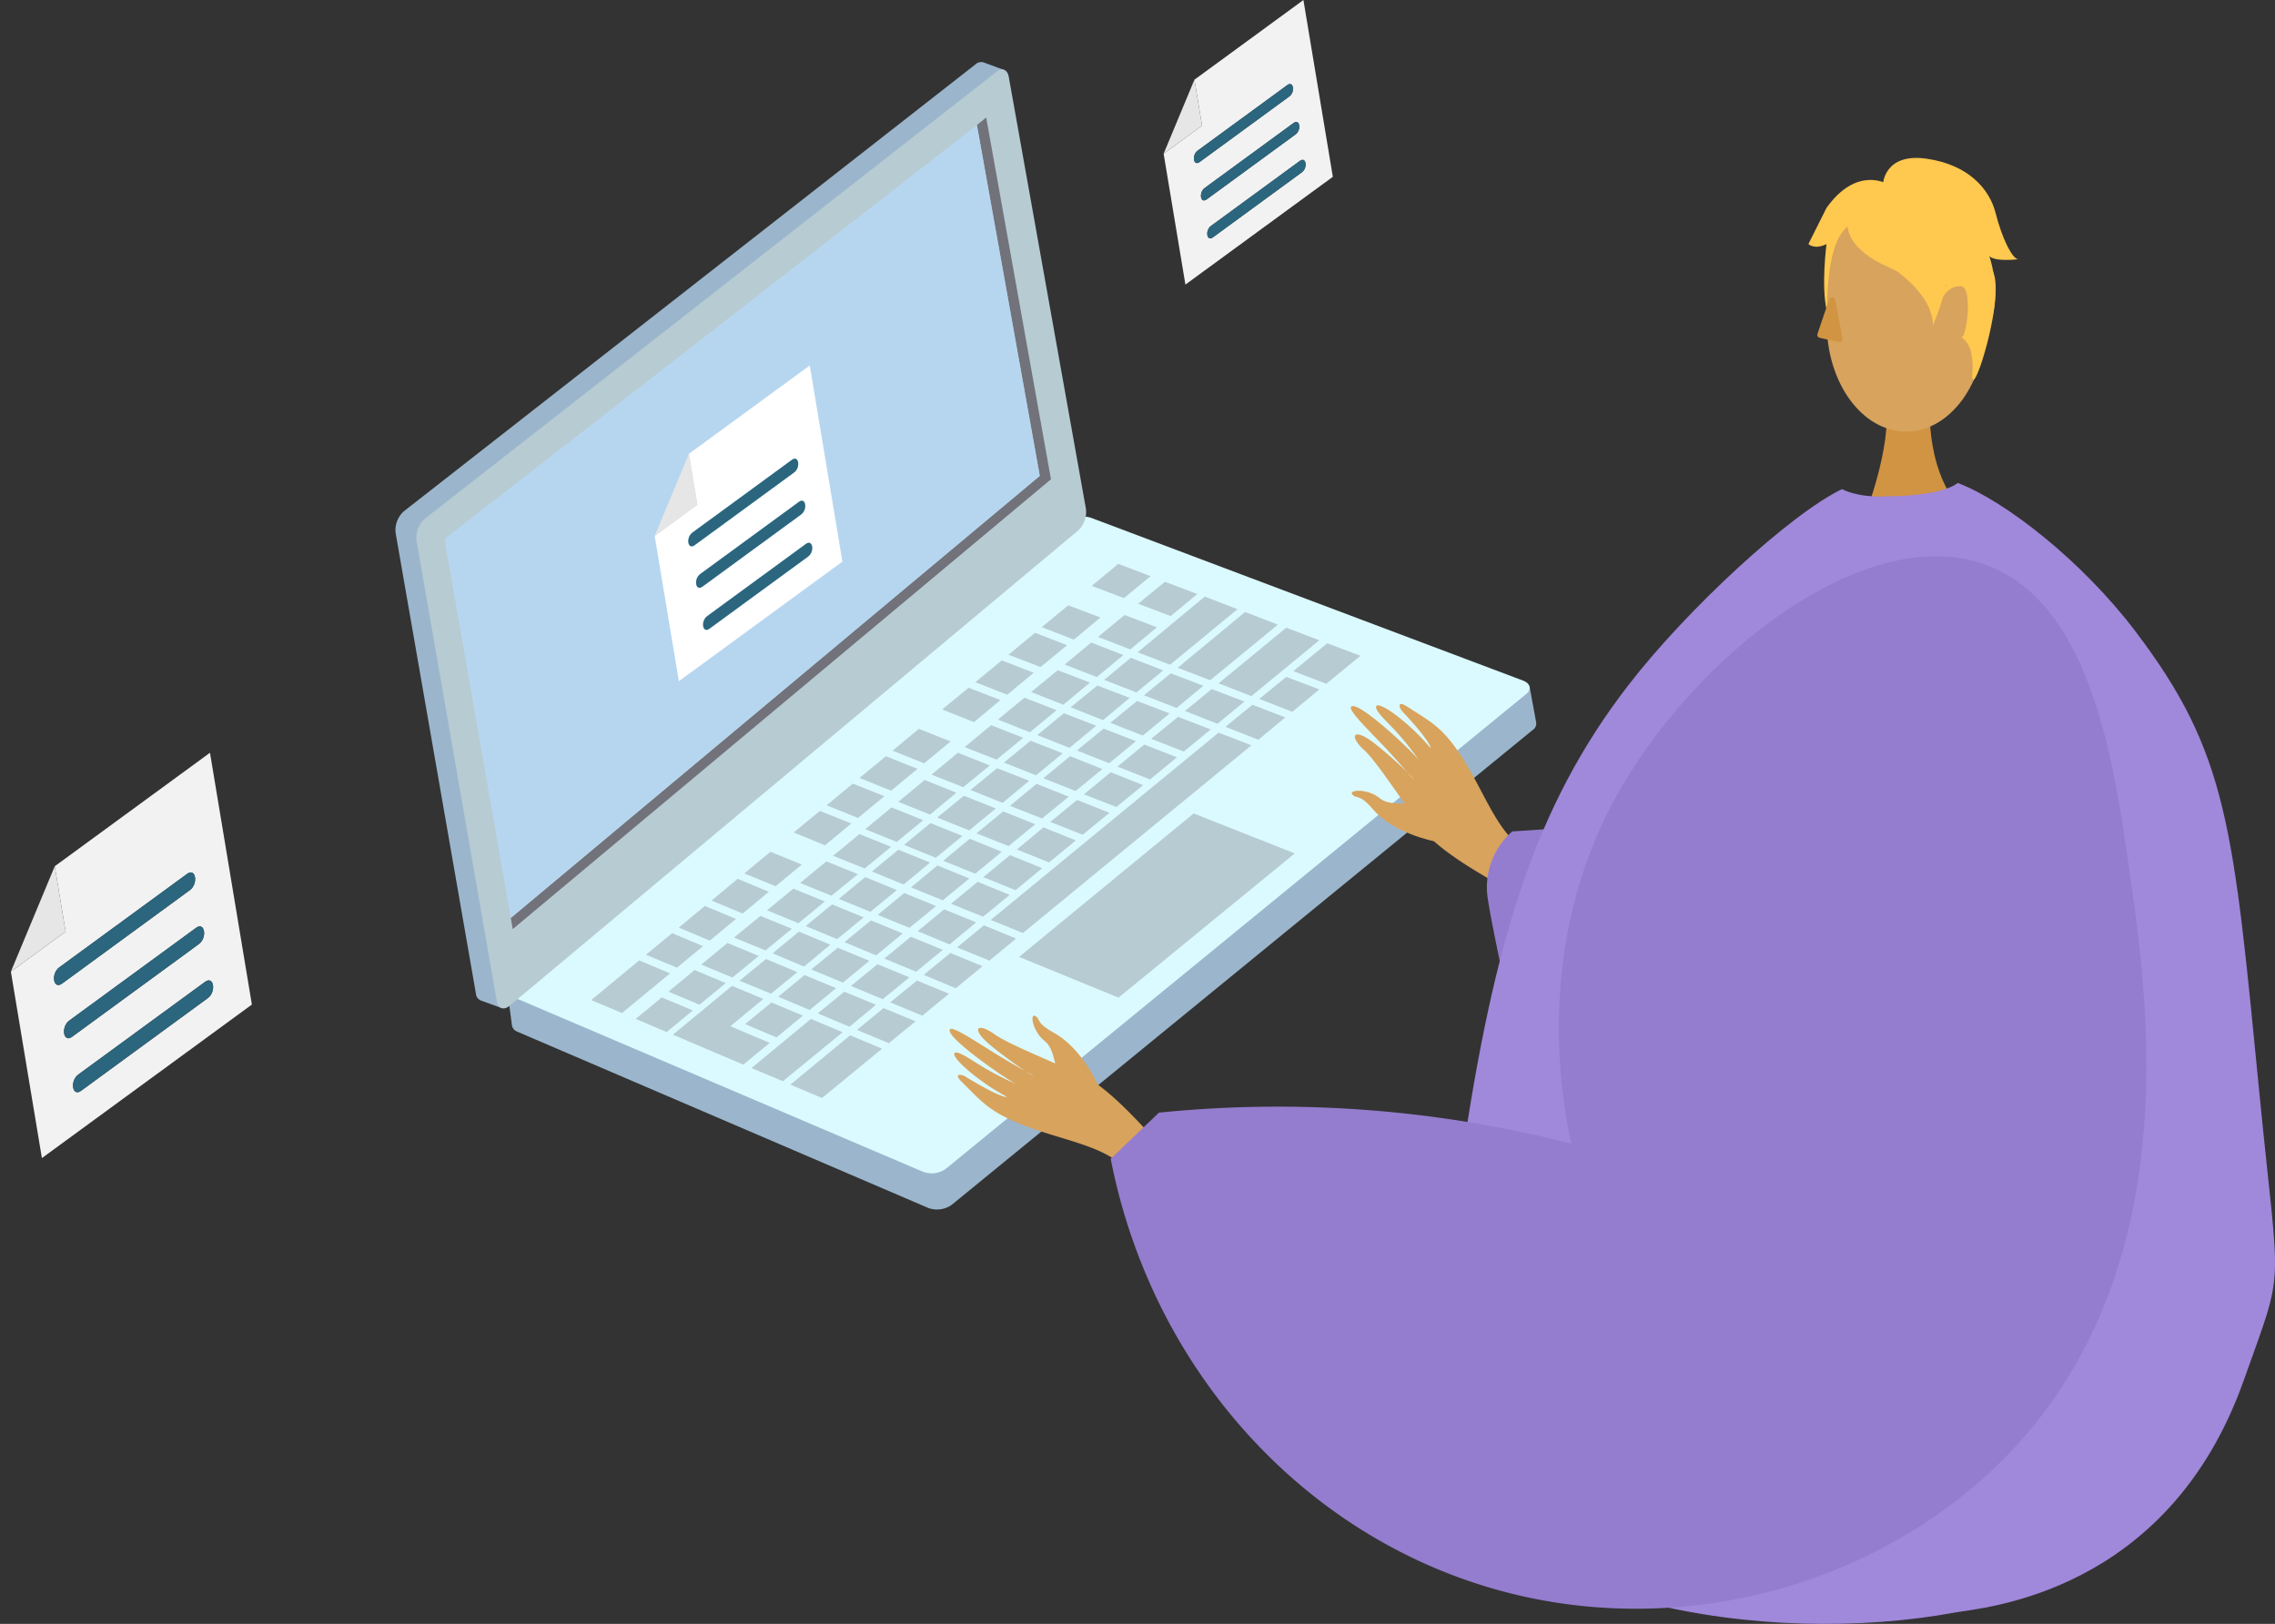 <svg xmlns="http://www.w3.org/2000/svg" xmlns:xlink="http://www.w3.org/1999/xlink" width="518" height="369.831" viewBox="0 0 518 369.831"><rect x="0" y="0" width="518" height="369.831" fill="#333333" stroke="none"/><defs><style>.a{fill:none;}.b{fill:#ffc84f;}.c{fill:#d19442;}.d,.j{fill:#d8a35d;}.e{fill:#9bb6cc;}.f{fill:#dbfaff;}.g{fill:#b7cbd2;}.h{fill:#72727a;}.i{fill:#b6d6f0;}.j,.m{fill-rule:evenodd;}.k,.m{fill:#947dce;}.l{fill:#a088db;}.n{isolation:isolate;}.o{clip-path:url(#a);}.p{fill:#fff;}.q{fill:#e6e6e6;}.r{fill:#2b667e;}.s{clip-path:url(#b);}.t{fill:#f2f2f2;}.u{clip-path:url(#c);}</style><clipPath id="a"><path class="a" d="M898.063,570.8l-7.431-44.67,37.241-27.235,7.43,44.67Z" transform="translate(-890.633 -498.892)"/></clipPath><clipPath id="b"><path class="a" d="M776.451,665.374l-9.54-57.352,47.814-34.967,9.54,57.352Z" transform="translate(-766.911 -573.056)"/></clipPath><clipPath id="c"><path class="a" d="M994.928,493.723l-6.7-40.265L1021.8,428.91l6.7,40.265Z" transform="translate(-988.231 -428.91)"/></clipPath></defs><g transform="translate(-766.911 -428.91)"><path class="b" d="M1130.985,464.243s-6.865-4.118-13.729,5.491l-4.118,8.237s1.372,1.374,4.118,0c0,0-1.251,9.674.061,15.134l4.058-16.506Z" transform="translate(65.533 6.522)"/><path class="c" d="M1138.819,506.8s-1.5,16.76,8.836,26.03-23.825,0-23.825,0,6.357-16.054,4.931-26.03S1138.819,506.8,1138.819,506.8Z" transform="translate(67.557 13.903)"/><path class="d" d="M1116.651,494.749c0,13.62,8.093,24.661,18.075,24.661s18.074-11.041,18.074-24.661-8.092-24.66-18.074-24.66c-5.206,0-11.491-.542-14.789,4.262C1116.91,478.761,1116.651,488.231,1116.651,494.749Z" transform="translate(66.198 7.791)"/><g transform="translate(1187.561 469.269)"><path class="b" d="M1127.184,481.961s31.291,17.349,22-10.5C1142.762,452.184,1105.843,469.544,1127.184,481.961Z" transform="translate(-1120.613 -462.846)"/><path class="b" d="M1131.458,475.109s-19.679-10.3-2.271-11.085,24.147.9,22.6,33.8C1151.788,497.822,1146.732,471.651,1131.458,475.109Z" transform="translate(-1120.351 -462.648)"/></g><path class="b" d="M1127.405,465.124s.3-7.17,9.913-5.8,14.39,6.955,15.763,12.446,3.773,10.455,5.146,10.455c0,0-5.23.66-6.6-.712,0,0,3.563,9.873-.963,17.98,0,0-1.783-12.487-8.646-13.861S1127.405,465.124,1127.405,465.124Z" transform="translate(68.234 5.724)"/><g transform="translate(856.94 443.034)"><g transform="translate(25.468 103.523)"><path class="e" d="M1091.446,570.059l-93.29-35.374a5.816,5.816,0,0,0-5.132.856L870.978,636.657l-6.945-2.216L865.1,642.5a1.9,1.9,0,0,0,1.223,1.4l93.643,40.174a5.842,5.842,0,0,0,5.221-.716l132.257-108.12a1.778,1.778,0,0,0,.869-1.692l-1.507-8.207-6.049.951Z" transform="translate(-864.024 -526.587)"/><path class="f" d="M996.87,528.081a5.97,5.97,0,0,0-5.121.862l-126.884,105.2c-1.258,1.066-1.084,2.389.408,3.067l93.449,39.848a5.541,5.541,0,0,0,5.211-.723l132.016-108.02c1.371-1.051,1.118-2.432-.57-3.106Z" transform="translate(-864.026 -527.834)"/><path class="g" d="M975.917,541.9l7.349,2.789,6.058-5-7.344-2.8Z" transform="translate(-842.847 -526.12)"/><path class="g" d="M966.358,549.8l7.3,2.838,6.073-5.028-7.34-2.784Z" transform="translate(-844.656 -524.617)"/><path class="g" d="M984.812,545.318l7.4,2.807,6.083-5.018-7.386-2.789Z" transform="translate(-841.164 -525.471)"/><path class="g" d="M984.708,555.846l7.4,2.822,15.357-12.649-7.47-2.861Z" transform="translate(-841.183 -524.933)"/><path class="g" d="M992.379,558.812l7.412,2.828,15.408-12.651-7.47-2.888Z" transform="translate(-839.731 -524.376)"/><path class="g" d="M1000.213,561.783l7.464,2.907,15.476-12.714-7.524-2.871Z" transform="translate(-838.248 -523.807)"/><path class="g" d="M959.994,555.082l7.285,2.808,6.055-4.978-7.306-2.823Z" transform="translate(-845.861 -523.621)"/><path class="g" d="M953.637,560.337l7.276,2.856,6.025-5.006-7.264-2.813Z" transform="translate(-847.064 -522.621)"/><path class="g" d="M947.29,565.554l7.25,2.885,6.021-5.016-7.248-2.815Z" transform="translate(-848.266 -521.63)"/><path class="g" d="M977.12,551.672l7.357,2.849,6.06-5.033-7.353-2.814Z" transform="translate(-842.619 -524.267)"/><path class="g" d="M970.748,556.968l7.317,2.851,6.055-5.014-7.336-2.85Z" transform="translate(-843.826 -523.268)"/><path class="g" d="M964.325,562.23l7.323,2.884,6.082-5.039-7.349-2.821Z" transform="translate(-845.041 -522.265)"/><path class="g" d="M957.961,567.5l7.285,2.894,6.075-5.027-7.329-2.846Z" transform="translate(-846.246 -521.269)"/><path class="g" d="M951.587,572.773l7.28,2.857,6.058-4.973-7.3-2.885Z" transform="translate(-847.452 -520.274)"/><path class="g" d="M945.259,578.045l7.223,2.852,6.044-4.943-7.265-2.895Z" transform="translate(-848.65 -519.273)"/><path class="g" d="M938.886,583.246l7.225,2.912,6.028-4.987-7.241-2.894Z" transform="translate(-849.856 -518.286)"/><path class="g" d="M932.565,588.483l7.169,2.911,6.038-4.965-7.234-2.9Z" transform="translate(-851.053 -517.291)"/><path class="g" d="M926.4,593.576l7.2,2.894,6.018-4.936-7.2-2.9Z" transform="translate(-852.219 -516.325)"/><path class="g" d="M920.09,598.783l7.154,2.9,6.011-4.92-7.174-2.9Z" transform="translate(-853.414 -515.336)"/><path class="g" d="M913.761,604.015l7.154,2.944,6.013-4.95-7.169-2.925Z" transform="translate(-854.612 -514.348)"/><path class="g" d="M907.453,609.219l7.139,2.946,6.014-4.936-7.154-2.919Z" transform="translate(-855.806 -513.358)"/><path class="g" d="M901.164,614.406l7.1,2.95,5.991-4.917-7.119-2.95Z" transform="translate(-856.996 -512.378)"/><path class="g" d="M894.879,619.593l7.082,2.979,5.973-4.927-7.092-2.979Z" transform="translate(-858.186 -511.398)"/><path class="g" d="M985.922,562.844l7.425,2.9,6.1-5.06-7.417-2.838Z" transform="translate(-840.953 -522.153)"/><path class="g" d="M979.482,568.125l7.4,2.9L993,565.979l-7.418-2.837Z" transform="translate(-842.172 -521.151)"/><path class="g" d="M973.081,573.421l7.369,2.9,6.08-5.024-7.363-2.855Z" transform="translate(-843.384 -520.147)"/><path class="g" d="M966.658,578.74l7.354,2.91,6.1-5.016-7.374-2.909Z" transform="translate(-844.6 -519.147)"/><path class="g" d="M960.268,584.022l7.309,2.878,6.087-4.962-7.343-2.927Z" transform="translate(-845.809 -518.147)"/><path class="g" d="M953.864,589.289l7.306,2.9,6.069-4.971-7.312-2.927Z" transform="translate(-847.021 -517.147)"/><path class="g" d="M947.482,594.545l7.289,2.941,6.064-4.99-7.3-2.971Z" transform="translate(-848.229 -516.157)"/><path class="g" d="M941.323,599.639l7.24,2.939,6.051-4.965-7.272-2.971Z" transform="translate(-849.395 -515.188)"/><path class="g" d="M934.948,604.9l7.234,2.941,6.068-4.954-7.272-2.963Z" transform="translate(-850.602 -514.189)"/><path class="g" d="M928.577,610.119l7.229,3.018,6.042-5.013-7.24-2.958Z" transform="translate(-851.808 -513.196)"/><path class="g" d="M922.23,615.341l7.211,3,6.015-4.969-7.194-2.973Z" transform="translate(-853.009 -512.207)"/><path class="g" d="M915.9,620.57l7.157,3.012,6.038-4.967-7.2-2.981Z" transform="translate(-854.207 -511.215)"/><path class="g" d="M909.567,625.8l7.148,3.047,6.01-4.983-7.164-2.978Z" transform="translate(-855.406 -510.221)"/><path class="g" d="M993.76,565.861l7.44,2.911,6.117-5.063-7.448-2.847Z" transform="translate(-839.47 -521.582)"/><path class="g" d="M987.3,571.183l7.441,2.906,6.119-5.044-7.435-2.857Z" transform="translate(-840.693 -520.574)"/><path class="g" d="M980.851,576.521l7.418,2.914L994.4,574.4l-7.445-2.912Z" transform="translate(-841.913 -519.571)"/><path class="g" d="M974.436,581.822l7.38,2.881,6.1-4.978-7.39-2.933Z" transform="translate(-843.128 -518.567)"/><path class="g" d="M967.993,587.109l7.368,2.909,6.116-4.992-7.391-2.929Z" transform="translate(-844.347 -517.563)"/><path class="g" d="M961.586,592.383l7.334,2.948,6.094-5.009-7.365-2.975Z" transform="translate(-845.56 -516.569)"/><path class="g" d="M955.172,597.675l7.332,2.975,6.075-5.018-7.333-2.968Z" transform="translate(-846.774 -515.563)"/><path class="g" d="M948.983,602.775l7.3,2.944,6.066-4.968-7.3-2.972Z" transform="translate(-847.945 -514.594)"/><path class="g" d="M942.6,608.013l7.267,3.027,6.055-5.029-7.285-2.965Z" transform="translate(-849.153 -513.598)"/><path class="g" d="M936.208,613.258l7.257,3,6.076-4.992-7.288-2.973Z" transform="translate(-850.363 -512.604)"/><path class="g" d="M929.827,618.51l7.243,3.013,6.06-4.984-7.259-2.987Z" transform="translate(-851.571 -511.609)"/><path class="g" d="M923.469,623.756,930.7,626.8l6.024-5-7.21-2.985Z" transform="translate(-852.775 -510.612)"/><path class="g" d="M910.777,635.219l7.155,3,13.622-11.154-7.227-3.035Z" transform="translate(-855.177 -509.626)"/><path class="g" d="M1014.51,558.437l7.516,2.891,7.782-6.381-7.558-2.85Z" transform="translate(-835.542 -523.241)"/><path class="g" d="M1001.519,568.9l7.51,2.94,6.127-5.09-7.484-2.88Z" transform="translate(-838.001 -521.013)"/><path class="g" d="M1008,563.553l7.524,2.933,6.152-5.1-7.522-2.857Z" transform="translate(-836.775 -522.024)"/><path class="g" d="M956.585,611.866l7.33,2.979,52.037-42.754-7.486-2.88Z" transform="translate(-846.506 -520.002)"/><path class="g" d="M950.144,611.129l7.37,3.016,6.063-5.021-7.315-3.018Z" transform="translate(-847.725 -513.018)"/><path class="g" d="M943.765,616.39l7.3,3.053,6.085-5.037-7.322-3Z" transform="translate(-848.933 -512.015)"/><path class="g" d="M937.354,621.653l7.293,3.037,6.088-5.006-7.306-3Z" transform="translate(-850.146 -511.017)"/><path class="g" d="M930.974,626.921l7.26,3.028,6.091-4.979-7.292-3.012Z" transform="translate(-851.354 -510.018)"/><path class="g" d="M918.229,638.4l7.207,3.049,13.67-11.237-7.265-3.038Z" transform="translate(-853.766 -509.031)"/><path class="g" d="M888.613,624.8l7.046,3,5.972-4.93-7.075-2.955Z" transform="translate(-859.372 -510.405)"/><path class="g" d="M978.3,559.906l7.363,2.852,6.1-5.017-7.4-2.866Z" transform="translate(-842.396 -522.715)"/><path class="g" d="M971.894,565.147l7.359,2.921L985.336,563l-7.368-2.811Z" transform="translate(-843.608 -521.71)"/><path class="g" d="M965.5,570.469l7.334,2.917,6.071-5.044-7.342-2.853Z" transform="translate(-844.819 -520.706)"/><path class="g" d="M959.114,575.73l7.317,2.907,6.074-5.018-7.329-2.863Z" transform="translate(-846.028 -519.709)"/><path class="g" d="M952.715,580.976l7.3,2.944,6.078-5.038-7.322-2.865Z" transform="translate(-847.239 -518.714)"/><path class="g" d="M946.345,586.259l7.282,2.934,6.064-5.009-7.294-2.89Z" transform="translate(-848.444 -517.715)"/><path class="g" d="M939.992,591.5l7.233,2.932,6.058-4.985-7.274-2.915Z" transform="translate(-849.647 -516.724)"/><path class="g" d="M933.835,596.585l7.223,2.964,6.031-5-7.235-2.916Z" transform="translate(-850.812 -515.757)"/><path class="g" d="M927.5,601.835l7.2,2.94,6.02-4.955-7.208-2.95Z" transform="translate(-852.012 -514.767)"/><path class="g" d="M921.161,607.044l7.17,2.971,6.033-4.969-7.209-2.949Z" transform="translate(-853.211 -513.777)"/><path class="g" d="M914.836,612.254l7.145,3.017,6-4.993-7.172-2.964Z" transform="translate(-854.409 -512.79)"/><path class="g" d="M908.5,617.506l7.17,2.954,5.989-4.917-7.136-2.985Z" transform="translate(-855.608 -511.797)"/><path class="g" d="M909.188,617.7l-13.441,11.114,16.011,6.82,6.03-4.95-8.973-3.792,7.525-6.217Z" transform="translate(-858.021 -510.823)"/><path class="g" d="M937.8,573.458l7.18,2.878,6.038-4.98-7.248-2.879Z" transform="translate(-850.061 -520.141)"/><path class="g" d="M931.466,578.675l7.2,2.9,6.011-4.983-7.206-2.865Z" transform="translate(-851.261 -519.148)"/><path class="g" d="M925.17,583.908l7.134,2.878,6.026-4.943-7.2-2.877Z" transform="translate(-852.452 -518.155)"/><path class="g" d="M918.865,589.1l7.127,2.93,6-4.975-7.16-2.858Z" transform="translate(-853.646 -517.165)"/><path class="g" d="M909.413,596.952l7.109,2.927,5.985-4.948-7.134-2.917Z" transform="translate(-855.435 -515.686)"/><path class="g" d="M903.139,602.16l7.081,2.949,5.961-4.947-7.1-2.968Z" transform="translate(-856.623 -514.705)"/><path class="g" d="M896.87,607.331l7.044,2.963,5.967-4.943-7.093-2.956Z" transform="translate(-857.809 -513.721)"/><path class="g" d="M890.579,612.522l7.068,2.95,5.921-4.913-7.028-2.949Z" transform="translate(-859 -512.734)"/><path class="g" d="M880.1,621.858l7.014,2.955,10.929-9.029-7.032-2.958Z" transform="translate(-860.982 -511.746)"/><path class="g" d="M962.012,617.356l22.656,9.275,40.126-32.849-23.031-9.1Z" transform="translate(-845.479 -517.073)"/></g><path class="e" d="M976.558,440.883a1.928,1.928,0,0,0-1.9.463L844.516,543.119a5.78,5.78,0,0,0-1.846,4.972l18.27,104.828a1.776,1.776,0,0,0,1.032,1.541h0c.008.05.049.043.049.043l4.68,1.7.163-4.759L993.251,545.806a5.767,5.767,0,0,0,1.824-4.955l-16.8-94.135.939.532,2.133-4.6-4.793-1.767Z" transform="translate(-842.611 -440.787)"/><path class="g" d="M978.634,442.809,848.5,544.586a5.842,5.842,0,0,0-1.827,4.982l18.273,104.844c.287,1.646,1.576,2.142,2.879,1.058l129.409-108.2a5.8,5.8,0,0,0,1.853-4.982l-17.579-98.427C981.215,442.2,979.952,441.71,978.634,442.809Z" transform="translate(-841.855 -440.515)"/><path class="h" d="M985.15,533.029,864.7,633.712l.442,2.539L987.7,533.8l-14.75-82.393-2.115,1.734Z" transform="translate(-838.431 -438.775)"/><path class="i" d="M867.1,633.436,987.552,532.753,973.24,452.87l-121.23,94.264Z" transform="translate(-840.833 -438.499)"/></g><g transform="translate(1074.48 589.236)"><path class="j" d="M1061.979,606.452c-1.063-.878-15.582-8.151-20.028-14.165s-10.447-15.4-13.413-18.1c-3.489-3.175-2.445-5.142,2.036-1.761,2.911,2.2,8.292,7.051,9.137,8.336.41.623-2.672-3.184-6.372-7.11-3.933-4.174-8.489-8.526-7.726-9.313,1.481-1.526,13.723,9.944,15.464,12.218a67.727,67.727,0,0,0-4.676-5.939c-2.283-2.576-5.362-5.247-5.116-6.288.388-1.638,7.825,3.861,12.344,9.391.271-.02-.577-2.176-6.415-8.367-.586-.622-1.348-2.65,1.206-1,5.377,3.482,7.973,4.578,12.5,11.6,4.41,6.849,7.5,15.482,12.291,19.43Z" transform="translate(-1025.529 -563.72)"/><path class="j" d="M1044.422,591.819s-9.247-1.776-13.872-7.252c-2.75-3.255-3.66-2.589-4.316-3.031-2.174-1.468,3.022-1.916,5.887.529,2.327,1.987,7.666.655,9.519,1.576s6.288,4.344,6.337,5.838S1044.422,591.819,1044.422,591.819Z" transform="translate(-1025.494 -560.575)"/></g><path class="k" d="M1058.278,634.737s-5.013-21.589-6.505-31.232a16.9,16.9,0,0,1,5.6-15.243l13.068-.872Z" transform="translate(53.879 29.997)"/><path class="l" d="M1049.5,675.916c7.359-50.154,16.585-80.747,38.038-108.521,13.319-17.242,36.854-38.962,48.587-44.585,4.524,2.175,10.418,1.625,10.418,1.625s11.855.108,15.967-3.045c10.967,4.208,28.266,17.8,40.325,33.642,21.3,27.984,22.391,44.707,28.376,105.667,4.586,46.707,5.914,38.246-3.591,65.065-17.333,48.9-59.671,51.756-65.805,52.888-42.424,7.825-104.783-1.3-124.088-38.924C1024.52,713.995,1036.64,763.564,1049.5,675.916Z" transform="translate(50.178 17.505)"/><g transform="translate(983.126 660.218)"><path class="j" d="M997.327,653.188c-1.076-.851-11.212-13.245-17.985-16.416s-17.146-7.237-20.392-9.568c-3.819-2.742-5.5-1.439-1.274,2.2,2.748,2.364,8.6,6.6,10.021,7.18.69.281-3.654-1.977-8.245-4.793-4.881-2.992-10.066-6.54-10.667-5.694-1.164,1.639,12.554,11.206,15.126,12.461a71.68,71.68,0,0,1-6.748-3.4c-2.981-1.713-6.226-4.155-7.181-3.752-1.506.634,5.405,6.688,11.724,10.007.038.257-2.232-.18-9.471-4.624-.728-.447-2.854-.824-.708,1.294,4.517,4.458,6.131,6.709,13.9,9.783,7.573,3,16.6,4.467,21.44,8.3Z" transform="translate(-948.714 -622.963)"/><path class="j" d="M979.466,639.12s-3.688-8.365-9.977-11.792c-3.739-2.036-3.287-3-3.856-3.54-1.885-1.792-1.214,3.147,1.765,5.424,2.42,1.852,2.264,7.071,3.55,8.654s5.548,5.17,7.006,4.969S979.466,639.12,979.466,639.12Z" transform="translate(-945.711 -623.404)"/></g><path class="m" d="M1084.41,669.206c-2.456-11.481-8.261-45.917,10.525-79.581,17.54-31.43,56.92-62.914,84.608-51.969,23.393,9.248,28.472,44.844,32.081,70.142,4.34,30.421,13.727,96.219-34.106,138.251-27.372,24.052-67.4,34.974-105.576,25.9-46.451-11.041-82.749-49.915-92.381-99.3l10.982-10.506a269.1,269.1,0,0,1,93.867,7.058Z" transform="translate(40.25 20.163)"/><path class="c" d="M1117.581,486.285c-.882,2.5-2.171,6.32-2.7,7.9a.687.687,0,0,0,.509.89l4.365.96a.692.692,0,0,0,.829-.8l-1.672-8.837A.691.691,0,0,0,1117.581,486.285Z" transform="translate(65.856 10.773)"/><path class="b" d="M1127.405,479.089s11.24,6.14,11.405,14.437c0,0,3.45-8.369,2.822-10.26S1127.405,479.089,1127.405,479.089Z" transform="translate(68.234 9.498)"/><path class="b" d="M1138.907,487.274a4.389,4.389,0,0,1,4.033-2.509c2.821.165,1.327,11.246.332,11.513s2.848.269,2.323,8.233,7.417-16.411,4.767-22.893-5.264-2.164-8.251-.174A8.14,8.14,0,0,0,1138.907,487.274Z" transform="translate(70.411 9.326)"/><g transform="translate(914.05 512.139)"><g class="n"><g class="o"><g transform="translate(1.929 0)"><path class="p" d="M904.7,558.858c-1.557,1.138-2.031-1.759-.482-2.892l22.469-16.432c1.557-1.138,2.031,1.759.482,2.892L904.7,558.858m-1.594-9.581c-1.557,1.139-2.031-1.759-.482-2.892L925.1,529.952c1.557-1.138,2.031,1.76.482,2.892l-22.469,16.432m-1.773-9.439c-1.557,1.139-2.038-1.753-.482-2.892l22.65-16.564c1.558-1.138,2.031,1.759.482,2.892l-22.65,16.564m26.228-40.946-27.531,20.134,1.929,11.594-9.667,7.07-.034.083,5.492,33.023L935,543.562l-7.431-44.67" transform="translate(-892.253 -498.892)"/><path class="q" d="M900.036,515.822l-7.781,18.7.043-.032,9.667-7.069-1.929-11.6" transform="translate(-892.254 -495.688)"/><path class="r" d="M922.289,517l-22.65,16.564c-1.557,1.139-1.075,4.032.482,2.892l22.65-16.564c1.549-1.133,1.076-4.03-.482-2.892" transform="translate(-891.037 -495.513)"/><path class="r" d="M923.6,525.05l-22.469,16.432c-1.55,1.133-1.075,4.032.482,2.892l22.469-16.432c1.55-1.132,1.075-4.03-.482-2.892" transform="translate(-890.754 -493.99)"/><path class="r" d="M924.939,533.106l-22.469,16.432c-1.55,1.133-1.075,4.03.482,2.892L925.42,536c1.55-1.133,1.075-4.031-.482-2.892" transform="translate(-890.501 -492.465)"/></g></g></g></g><g transform="translate(766.911 600.339)"><g class="n"><g class="s"><g transform="translate(2.476 0.001)"><path class="t" d="M784.976,650.045c-2,1.461-2.608-2.26-.618-3.714l28.848-21.1c2-1.462,2.607,2.258.617,3.713l-28.847,21.1m-2.047-12.3c-2,1.462-2.607-2.258-.617-3.713l28.848-21.1c2-1.462,2.607,2.259.617,3.714l-28.848,21.1m-2.276-12.119c-2,1.462-2.616-2.251-.617-3.713l29.08-21.268c2-1.461,2.607,2.259.617,3.714l-29.08,21.267m33.676-52.57-35.347,25.849,2.476,14.887-12.411,9.076-.044.107,7.052,42.4,47.814-34.967-9.541-57.351" transform="translate(-768.992 -573.056)"/><path class="q" d="M778.984,594.791l-9.991,24,.056-.041,12.411-9.076-2.476-14.887" transform="translate(-768.993 -568.942)"/><path class="r" d="M807.555,596.307l-29.08,21.268c-2,1.462-1.382,5.174.617,3.713l29.08-21.267c1.99-1.456,1.382-5.176-.617-3.714" transform="translate(-767.431 -568.718)"/><path class="r" d="M809.237,606.64l-28.848,21.1c-1.99,1.454-1.381,5.174.617,3.713l28.848-21.1c1.99-1.456,1.381-5.176-.617-3.714" transform="translate(-767.068 -566.763)"/><path class="r" d="M810.957,616.983l-28.848,21.1c-1.99,1.455-1.381,5.176.618,3.714l28.847-21.1c1.99-1.455,1.382-5.175-.617-3.713" transform="translate(-766.742 -564.805)"/></g></g></g></g><g transform="translate(1030.122 428.91)"><g class="n"><g class="u"><g transform="translate(1.739 0)"><path class="t" d="M1000.913,482.962c-1.4,1.026-1.83-1.587-.433-2.607l20.254-14.812c1.4-1.026,1.83,1.586.433,2.607l-20.254,14.813m-1.435-8.635c-1.4,1.026-1.83-1.587-.434-2.608l20.253-14.811c1.4-1.026,1.83,1.587.434,2.607l-20.253,14.812m-1.6-8.508c-1.4,1.025-1.838-1.582-.434-2.608l20.416-14.93c1.4-1.026,1.83,1.585.434,2.607l-20.416,14.931m23.642-36.908-24.815,18.148,1.739,10.451-8.714,6.372-.031.075,4.951,29.766,33.569-24.549-6.7-40.264" transform="translate(-989.691 -428.91)"/><path class="q" d="M996.707,444.169l-7.014,16.853.039-.029,8.714-6.372-1.739-10.452" transform="translate(-989.693 -426.022)"/><path class="r" d="M1016.765,445.234l-20.417,14.93c-1.4,1.026-.969,3.633.434,2.608l20.417-14.931c1.4-1.022.969-3.633-.434-2.607" transform="translate(-988.596 -425.865)"/><path class="r" d="M1017.946,452.488,997.693,467.3c-1.4,1.022-.969,3.634.434,2.608L1018.38,455.1c1.4-1.02.969-3.633-.434-2.607" transform="translate(-988.341 -424.491)"/><path class="r" d="M1019.154,459.749,998.9,474.562c-1.4,1.02-.97,3.633.433,2.607l20.253-14.812c1.4-1.02.97-3.633-.433-2.607" transform="translate(-988.112 -423.117)"/></g></g></g></g></g></svg>